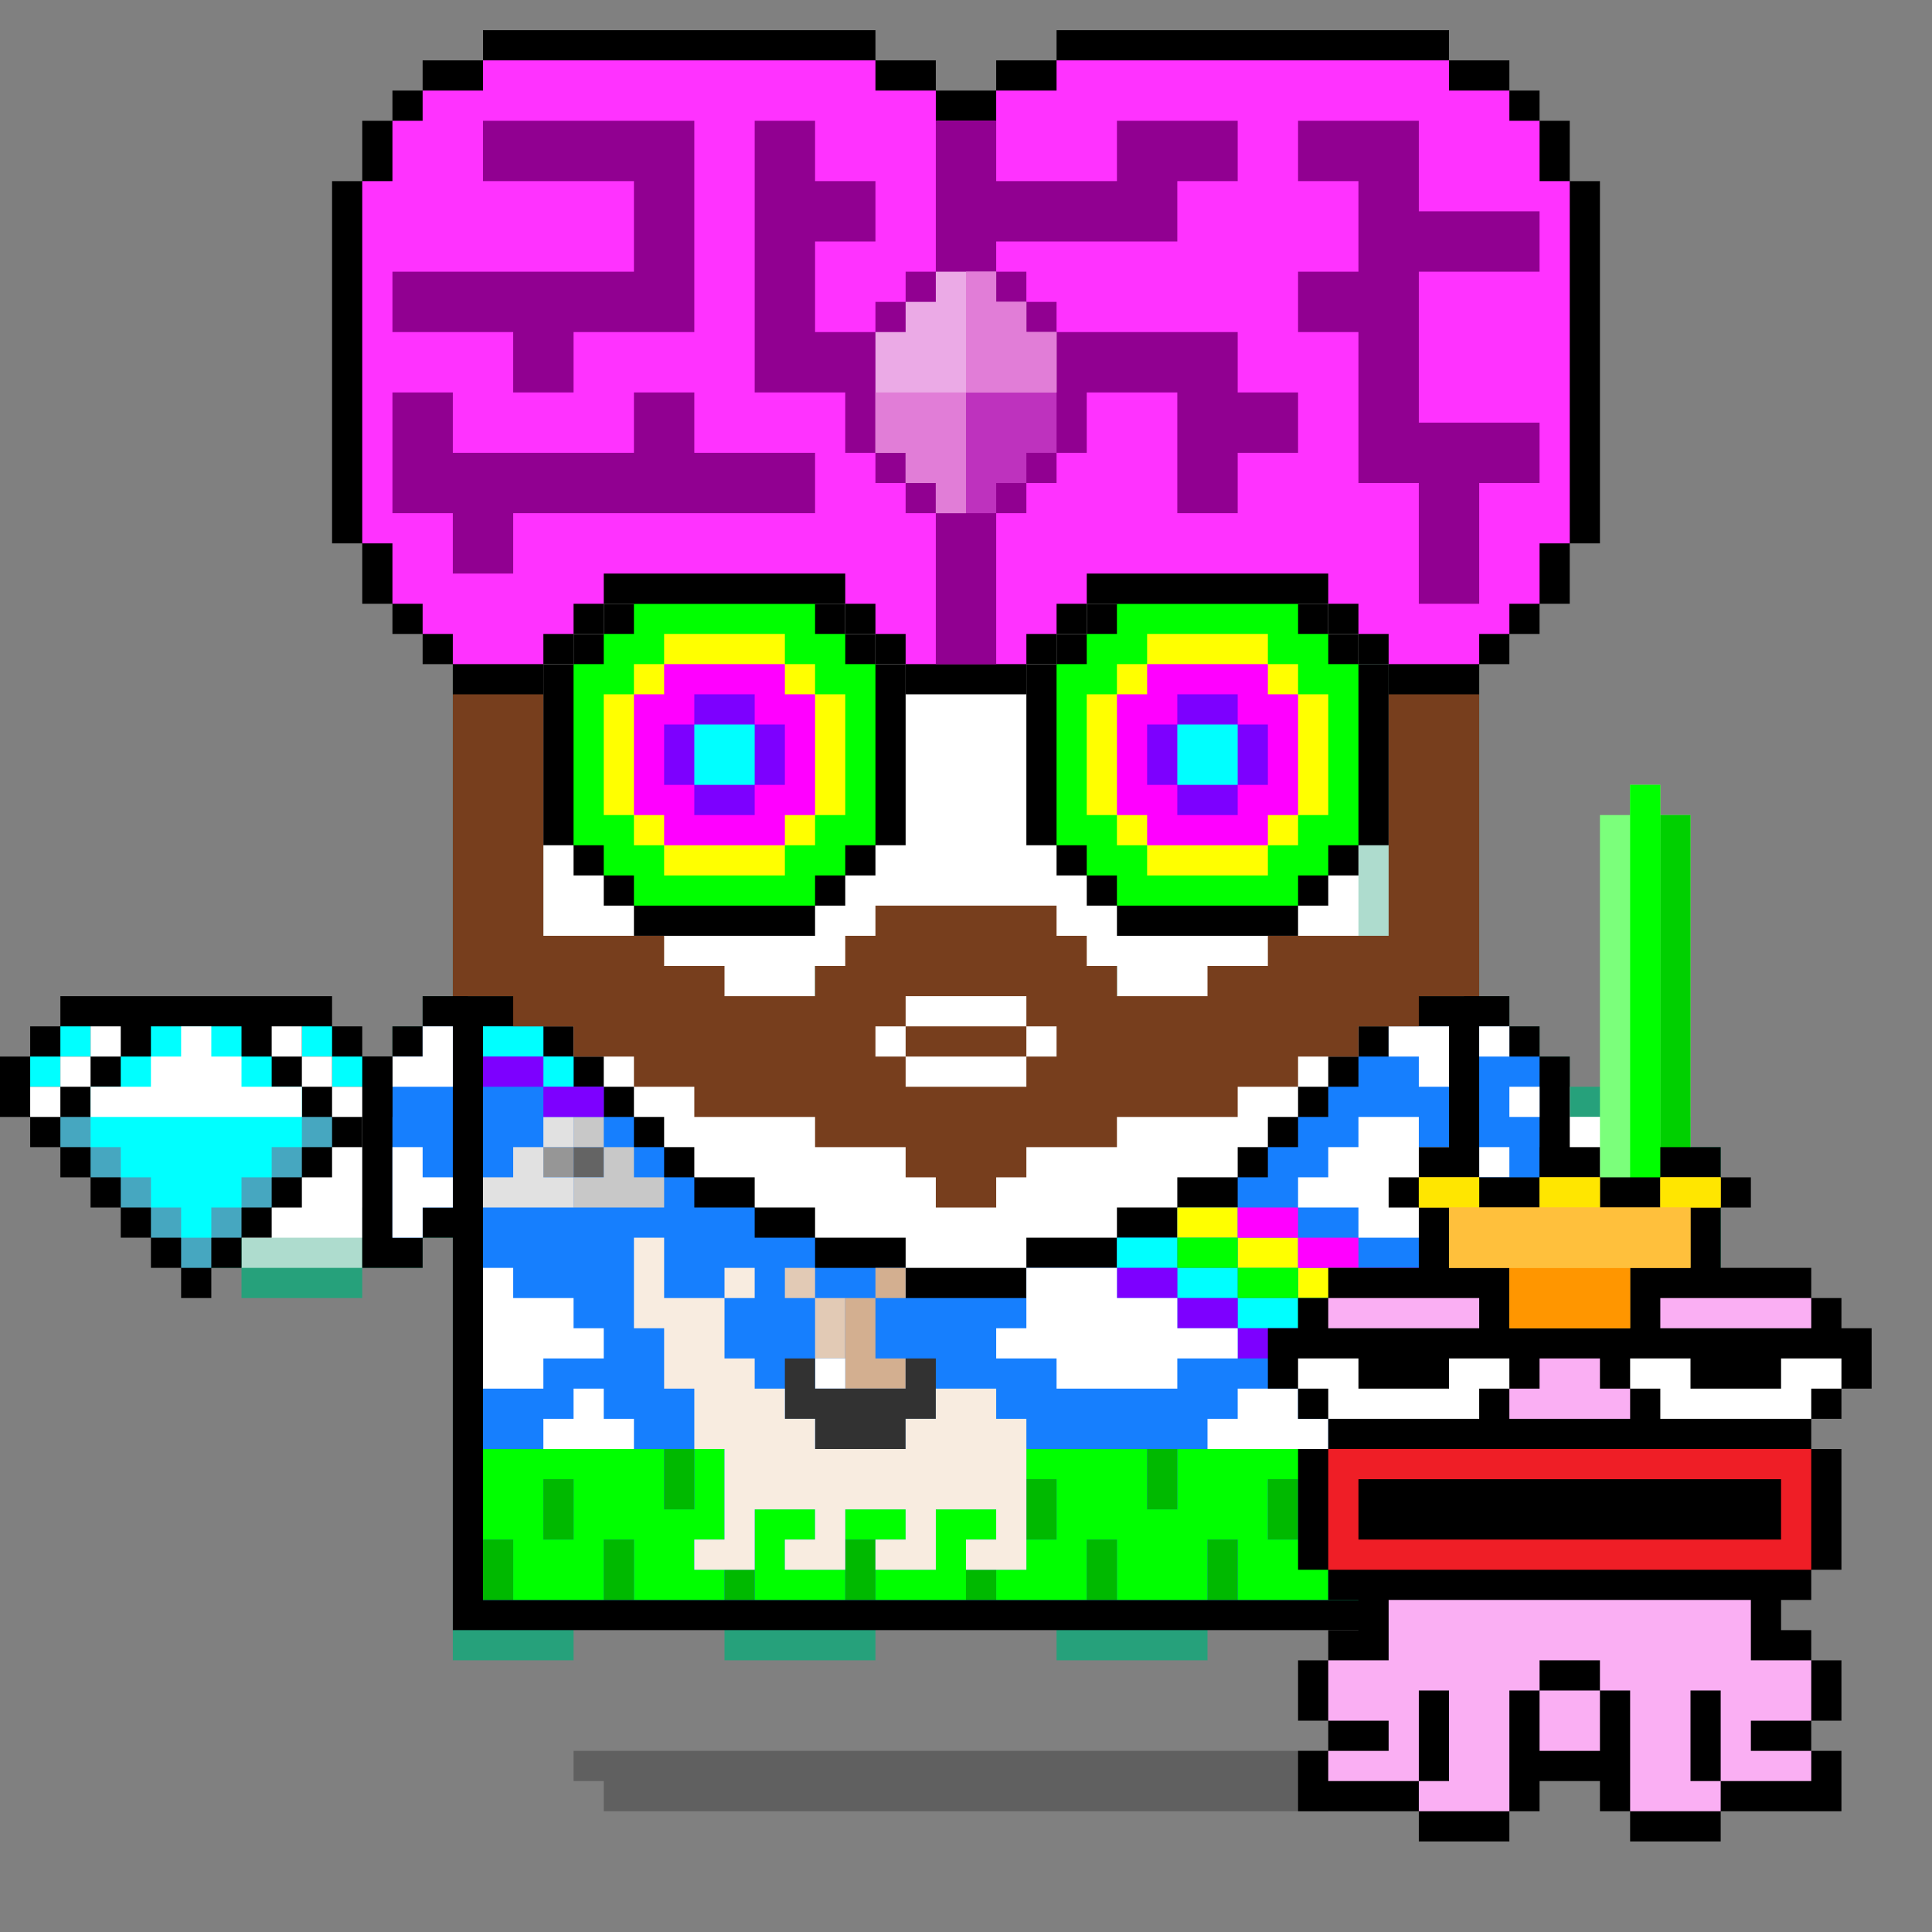 <svg xmlns="http://www.w3.org/2000/svg" viewBox="0 0 64 64"><rect x="0" y="0" width="64" height="64" fill="#808080" stroke="none"/><g class="gotchi-bg"><defs fill="#fff"><pattern id="a" patternUnits="userSpaceOnUse" width="4" height="4"><path d="M0 0h1v1H0zm2 2h1v1H2z"/></pattern><pattern id="b" patternUnits="userSpaceOnUse" x="0" y="0" width="2" height="2"><path d="M0 0h1v1H0z"/></pattern><pattern id="c" patternUnits="userSpaceOnUse" x="-2" y="0" width="8" height="1"><path d="M0 0h1v1H0zm2 0h1v1H2zm2 0h1v1H4z"/></pattern><pattern id="d" patternUnits="userSpaceOnUse" x="0" y="0" width="4" height="4"><path d="M0 0h1v1H0zm0 2h1v1H0zm1 0V1h1v1zm1 0h1v1H2zm0-1h1V0H2zm1 2h1v1H3z"/></pattern><pattern id="e" patternUnits="userSpaceOnUse" width="64" height="32"><path d="M4 4h1v1H4zm7 0h1v1h-1zm7 0h1v1h-1zm7 0h1v1h-1zm7 0h1v1h-1zm7 0h1v1h-1zm7 0h1v1h-1zm7 0h1v1h-1zm7 0h1v1h-1z"/><path fill="url(#a)" d="M0 8h64v7H0z"/><path fill="url(#b)" d="M0 16h64v1H0z"/><path fill="url(#c)" d="M0 18h64v1H0z"/><path fill="url(#b)" d="M22 18h15v1H22zM0 20h64v3H0z"/><path fill="url(#d)" d="M0 24h64v8H0z"/></pattern><mask id="f"><path fill="url(#e)" d="M0 0h64v32H0z"/></mask></defs><path fill="#fff" d="M0 0h64v32H0z"/><path fill="#dea8ff" class="gotchi-secondary" mask="url(#f)" d="M0 0h64v32H0z"/><path fill="#dea8ff" class="gotchi-secondary" d="M0 32h64v32H0z"/><path mask="url(#f)" fill="#fff" transform="matrix(1 0 0 -1 0 64)" d="M0 0h64v32H0z"/></g><style>.gotchi-primary{fill:#26A17B;}.gotchi-secondary{fill:#AEDCCE;}.gotchi-cheek{fill:#F696C6;}.gotchi-eyeColor{fill:#EA8C27;}.gotchi-primary-mouth{fill:#26A17B;}.gotchi-sleeves-up{display:none;}.gotchi-handsUp{display:none;}.gotchi-handsDownOpen{display:block;}.gotchi-handsDownClosed{display:none;}</style><g class="gotchi-body"><path d="M47 14v-2h-2v-2h-4V8h-4V6H27v2h-4v2h-4v2h-2v2h-2v41h4v-2h5v2h5v-2h6v2h5v-2h5v2h4V14z" class="gotchi-primary"/><path d="M45 14v-2h-4v-2h-4V8H27v2h-4v2h-4v2h-2v39h2v-2h5v2h5v-2h6v2h5v-2h5v2h2V14z" class="gotchi-secondary"/><path d="M18,49h2v-1h2v1h2v2h5v-2h2v-1h2v1h2v2h5v-2h2v-1h2v1h1V14h-4v-2h-4v-2h-5V9h-5v2h-4v2h-4v2h-1V49z" fill="#fff"/></g><path class="gotchi-cheek" d="M21 32v2h2v-2h-1zm21 0h-1v2h2v-2z"/><g class="gotchi-primary-mouth"><path d="M29 32h-2v2h2v-1z"/><path d="M33 34h-4v2h6v-2h-1z"/><path d="M36 32h-1v2h2v-2z"/></g><g class="gotchi-shadow"><path opacity=".25" d="M25 58H19v1h1v1h24V59h1V58h-1z" fill="#000"/></g>,<g class="gotchi-collateral" fill="#26a17b"><path d="M31 19h2v3h-2zm0-2v1h2v-1h3v-1h-3v-1h2v-2h-6v2h2v1h-3v1z"/><path d="M27 17h1v1h-1z"/><path d="M28 18h3v1h-3zm8-1h1v1h-1z"/><path d="M33 18h3v1h-3z"/></g>
    <style>
        .gotchi-bg { display: none }
    </style>
<g class="gotchi-eyeColor"><path d="M27 23H26H25H24H23H22H21V24H22H23H24V25H23H22H21V26H22H23H24H25H26H27H28H29V25H28H27H26V24H27H28H29V23H28H27Z" class="gotchi-primary" /><path d="M41 24H42H43V23H42H41H40H39H38H37H36H35V24H36H37H38V25H37H36H35V26H36H37H38H39H40H41H42H43V25H42H41H40V24H41Z" class="gotchi-primary" /><rect x="24" y="24" width="2" height="1" /><rect x="38" y="24" width="2" height="1" /></g><g class="gotchi-wearable wearable-body"><svg x="12" y="32"><path d="M34,1v1h-1v1h-1v1h-1v1h-1v1h-1v1h-2v1h-2v1h-3v1h-4V9h-3V8h-2V7h-2V6h-1V5H9V4H8V3H7V2H6V1H3v21h34V1H34z"/><path d="M34,2v1h-1v1h-1v1h-1v1h-1v1h-1v1h-2v1h-2v1h-3v1h-4v-1h-3V9h-2V8h-2V7h-1V6H9V5H8V4H7V3H6V2H4v19h32V2H34z" fill="#167ffe"/><path d="M7,6h1v1H7V6z" fill="#646464"/><path d="M6,6h1v1H6V6z" fill="#969696"/><g fill="#c8c8c8"><path d="M7,5h1v1H7V5z"/><path d="M9,7V6H8v1H7v1h3V7H9z"/></g><g fill="#e2cab5"><path d="M14,10h1v1h-1V10z"/><path d="M15,11h1v2h-1V11z"/></g><g fill="#0ff"><path d="M4,2h2v1H4V2z"/><path d="M6 3h1v1H6V3zm19 6h2v1h-2V9zm10 5h1v1h-1v-1z"/><path d="M33,13h2v1h-2V13z"/><path d="M31,12h2v1h-2V12z"/><path d="M29,11h2v1h-2V11z"/><path d="M27,10h2v1h-2V10z"/></g><g fill="#e1e1e1"><path d="M6,5h1v1H6V5z"/><path d="M5,6v1H4v1h3V7H6V6H5z"/></g><g fill="#7d00ff"><path d="M6,4h2v1H6V4z"/><path d="M4 3h2v1H4V3zm21 7h2v1h-2v-1zm10 5h1v1h-1v-1z"/><path d="M33,14h2v1h-2V14z"/><path d="M31,13h2v1h-2V13z"/><path d="M29,12h2v1h-2V12z"/><path d="M27,11h2v1h-2V11z"/></g><g fill="#d3af90"><path d="M17,11h-1v3h2v-1h-1V11z"/><path d="M17,10h1v1h-1V10z"/></g><g fill="#ff0"><path d="M27 8h2v1h-2V8zm8 4h1v1h-1v-1z"/><path d="M33 11h2v1h-2v-1zm-4-2h2v1h-2V9z"/><path d="M31,10h2v1h-2V10z"/></g><g fill="#f0f"><path d="M35,11h1v1h-1V11z"/><path d="M33 10h2v1h-2v-1zm-4-2h2v1h-2V8z"/><path d="M31,9h2v1h-2V9z"/></g><path d="M34 2v1h1v1h1V2h-2zm-3 12h-2v1h-1v1h4v-1h-1v-1zM8 14H7v1H6v1h3v-1H8v-1zm-2-1h2v-1H7v-1H5v-1H4v4h2v-1zm29-8h-2v1h-1v1h-1v1h2v1h3V6h-1V5zm-8 8h2v-1h-2v-1h-2v-1h-3v2h-1v1h2v1h4v-1zm-12 0h1v1h-1v-1z" fill="#fff"/><g fill="#0f0"><path d="M35,13h1v1h-1V13z"/><path d="M33,12h2v1h-2V12z"/><path d="M31 11h2v1h-2v-1zm-4-2h2v1h-2V9z"/><path d="M29 10h2v1h-2v-1zm6 8h-1v-2h-7v2h-1v-2h-4v1h1v2h-1v1h-1v1h3v-2h1v2h3v-2h1v2h3v-2h1v2h3v-5h-1v2zm-5 1v-2h1v2h-1zm-19-1h-1v-2H4v3h1v2h3v-2h1v2h3v-1h-1v-1h1v-3h-1v2zm-5 1v-2h1v2H6zm10-1h2v1h-2v-1zm5 0h-2v2h-2v1h3v-2h1v-1zm-7 2v-1h1v-1h-2v3h3v-1h-2z"/></g><path d="M34 16h1v2h-1v-2zm-8 0h1v2h-1v-2zm-16 0h1v2h-1v-2zm20 1h1v2h-1v-2zM6 17h1v2H6v-2zm16 0h1v2h-1v-2zm2 2h1v2h-1v-2zm-8 0h1v2h-1v-2zm-8 0h1v2H8v-2zm20 0h1v2h-1v-2zm4 0h1v2h-1v-2zM4 19h1v2H4v-2zm8 1h1v1h-1v-1zm8 0h1v1h-1v-1z" fill="#00b900"/><path d="M18,13v1h-3v-1h-1v2h1v1h3v-1h1v-2H18z" fill="#323232"/><g fill="#f8ece0"><path d="M12,10h1v1h-1V10z"/><path d="M21 15v-1h-2v1h-1v1h-3v-1h-1v-1h-1v-1h-1v-2h-2V9H9v3h1v2h1v2h1v3h-1v1h2v-2h2v1h-1v1h2v-2h2v1h-1v1h2v-2h2v1h-1v1h2v-5h-1z"/></g>,</svg></g><g class="gotchi-handsDownClosed"><g class="gotchi-primary"><path d="M19 42h1v1h-1zm1-6h1v1h-1z"/><path d="M21 37h1v1h-1zm5 3v4h1v-4zm-5 3h-1v1h2v-1z"/><path d="M24 44h-2v1h4v-1h-1zm1-5h-1v1h2v-1z"/><path d="M23 38h-1v1h2v-1z"/></g><g class="gotchi-secondary"><path d="M19 43h1v1h-1zm5 2h-2v1h4v-1h-1z"/><path d="M27 41v3h1v-3zm-6 3h-1v1h2v-1z"/><path d="M26 44h1v1h-1zm-7-3h-1v2h1v-1z"/></g><g class="gotchi-primary"><path d="M44 42h1v1h-1zm-1-6h1v1h-1z"/><path d="M42 37h1v1h-1z"/><path d="M42 39v-1h-2v1h1zm0 4v1h2v-1h-1z"/><path d="M40 44h-2v1h4v-1h-1z"/><path d="M38 42v-2h-1v4h1v-1z"/><path d="M40 40v-1h-2v1h1z"/></g><g class="gotchi-secondary"><path d="M42 44v1h2v-1h-1zm-5-2v-1h-1v3h1v-1z"/><path d="M40 45h-2v1h4v-1h-1z"/><path d="M37 44h1v1h-1zm7-1h1v1h-1z"/></g></g><g class="gotchi-handsDownOpen"><g class="gotchi-primary"><path d="M56 38v-1h-2v-1h-2v-1h-1v-1h-1v-1h-1v8h1v1h2v1h4v-1h1v-4z"/></g><g class="gotchi-secondary"><path d="M54 38v-1h-2v-1h-1v-1h-1v-1h-1v6h1v1h2v1h4v-4z" /></g><path d="M54,38v-1h-2v-1h-1v-1h-1v-1h-1v5h1v1h2v1h4v-3H54z" fill="#fff"/><g class="gotchi-primary"><path d="M8 38v-1h2v-1h2v-1h1v-1h1v-1h1v8h-1v1h-2v1H8v-1H7v-4z"/></g><g class="gotchi-secondary"><path d="M10 38v-1h2v-1h1v-1h1v-1h1v6h-1v1h-2v1H8v-4z" /></g><path d="M8,38v3h4v-1h2v-1h1v-5h-1v1h-1v1h-1v1h-2v1H8z" fill="#fff"/></g><g class="gotchi-handsUp"><g class="gotchi-secondary"><path d="M50,38h1v1h-1V38z"/><path d="M49 39h1v1h-1v-1zm2-2h1v1h-1v-1z"/><path d="M52,36h2v1h-2V36z"/><path d="M54,35h2v1h-2V35z"/></g><path d="M52,32v1h-2v1h-1v5h1v-1h1v-1h1v-1h2v-1h2v-3H52z" fill="#fff"/><g class="gotchi-primary"><path d="M49,33h1v1h-1V33z"/><path d="M50 32h2v1h-2v-1zm0 7h1v1h-1v-1z"/><path d="M49 40h1v1h-1v-1zm2-2h1v1h-1v-1z"/><path d="M52 37h2v1h-2v-1zm0-6h4v1h-4v-1z"/><path d="M56,32h1v4h-1V32z"/><path d="M54,36h2v1h-2V36z"/></g><g class="gotchi-secondary"><path d="M13,38h1v1h-1V38z"/><path d="M14 39h1v1h-1v-1zm-2-2h1v1h-1v-1z"/><path d="M10,36h2v1h-2V36z"/><path d="M8,35h2v1H8V35z"/></g><path d="M8,32v3h2v1h2v1h1v1h1v1h1v-5h-1v-1h-2v-1H8z" fill="#fff"/><g class="gotchi-primary"><path d="M14,33h1v1h-1V33z"/><path d="M12 32h2v1h-2v-1zm1 7h1v1h-1v-1z"/><path d="M14 40h1v1h-1v-1zm-2-2h1v1h-1v-1z"/><path d="M10 37h2v1h-2v-1zm-2-6h4v1H8v-1z"/><path d="M7,32h1v4H7V32z"/><path d="M8,36h2v1H8V36z"/></g></g><g class="gotchi-wearable wearable-face"><svg x="15" y="6"><path d="M13.8,30.2v-3.5h6.5v3.5H13.8z" fill="#fff"/><g fill="#773e1d"><path d="M15,28h4v1h-4V28z"/><path d="M0 27h2v1h2v1h2v1h2v1h4v1h3v1h1v1h2v-1h1v-1h3v-1h4v-1h2v-1h2v-1h2v-1h2V8h-2V6h-2V4h-4V2h-4V0H12v2H8v2H4v2H2v2H0v19zm15 3v-1h-1v-1h1v-1h4v1h1v1h-1v1h-4zm12-5v1h-2v1h-3v-1h-1v-1h-1v-1h-6v1h-1v1h-1v1H9v-1H7v-1H3V12h1V9h1V8h3V7h4v1h3v1h4V8h3V7h4v1h3v1h1v3h1v13h-4z"/></g></svg></g><g class="gotchi-wearable wearable-eyes"><svg x="18" y="19"><path d="M27 3V2h-1V1h-1V0h-6v1h-1v1h-1v1h-1v6h1v1h1v1h1v1h6v-1h1v-1h1V9h1V3z"/><path d="M26,3V2h-1V1h-6v1h-1v1h-1v6h1v1h1v1h6v-1h1V9h1V3H26z" fill="#0f0"/><path d="M25 4V3h-1V2h-4v1h-1v1h-1v4h1v1h1v1h4V9h1V8h1V4z" fill="#ff0"/><path d="M24 4V3h-4v1h-1v4h1v1h4V8h1V4z" fill="#f0f"/><path d="M23 5V4h-2v1h-1v2h1v1h2V7h1V5z" fill="#7d00ff"/><path d="M21,5h2v2h-2V5z" fill="#0ff"/><path d="M11 3V2h-1V1H9V0H3v1H2v1H1v1H0v6h1v1h1v1h1v1h6v-1h1v-1h1V9h1V3z"/><path d="M10,3V2H9V1H3v1H2v1H1v6h1v1h1v1h6v-1h1V9h1V3H10z" fill="#0f0"/><path d="M9 4V3H8V2H4v1H3v1H2v4h1v1h1v1h4V9h1V8h1V4z" fill="#ff0"/><path d="M8 4V3H4v1H3v4h1v1h4V8h1V4z" fill="#f0f"/><path d="M7 5V4H5v1H4v2h1v1h2V7h1V5z" fill="#7d00ff"/><path d="M5,5h2v2H5V5z" fill="#0ff"/></svg></g><g class="gotchi-wearable wearable-head"><svg x="11" y="1"><path d="M41 5V3h-1V2h-1V1h-2V0H24v1h-2v1h-2V1h-2V0H5v1H3v1H2v1H1v2H0v12h1v2h1v1h1v1h1v1h3v-1h1v-1h1v-1h8v1h1v1h1v1h4v-1h1v-1h1v-1h8v1h1v1h1v1h3v-1h1v-1h1v-1h1v-2h1V5z"/><path d="M40 5V3h-1V2h-2V1H24v1h-2v1h-2V2h-2V1H5v1H3v1H2v2H1v12h1v2h1v1h1v1h3v-1h1v-1h1v-1h8v1h1v1h1v1h4v-1h1v-1h1v-1h8v1h1v1h1v1h3v-1h1v-1h1v-2h1V5h-1z" fill="#ff32ff"/><path d="M12 12h-2v2H4v-2H2v4h2v2h2v-2h10v-2h-4zm-6 0h2v-2h4V3H5v2h5v3H2v2h4zm34-4V6h-4V3h-4v2h2v3h-2v2h2v5h2v4h2v-4h2v-2h-4V8zm-10 2h-6V9h-1V8h-1V7h6V5h2V3h-4v2h-4V3h-2v5h-1v1h-1v1h-2V7h2V5h-2V3h-2v9h3v2h1v1h1v1h1v5h2v-5h1v-1h1v-1h1v-2h3v4h2v-2h2v-2h-2z" fill="#910091"/><path d="M23 10V9h-1V8h-2v1h-1v1h-1v4h1v1h1v1h1v-4h3v-2z" fill="#ebaae6"/><path d="M21,12v4h1v-1h1v-1h1v-2H21z" fill="#be32be"/><g fill="#e17dd7"><path d="M18,12v2h1v1h1v1h1v-4H18z"/><path d="M23,10V9h-1V8h-1v4h3v-2H23z"/></g></svg></g>"><svg x="12" y="32"><g><g class="gotchi-sleeves gotchi-sleeves-left gotchi-sleeves-up"><path d="M38,0v1h-1.5v8H38V8h1V7h1V0H38z"/><path d="M38,1v1h-1v6h1V7h1V1H38z" fill="#167ffe"/><path d="M38 5h1v1h-1V5zm-1-2h1v1h-1m0 3h1v1h-1V7z" fill="#fff"/></g><g class="gotchi-sleeves gotchi-sleeves-left gotchi-sleeves-down"><path d="M39,3V2h-1V1h-1.5v8H38v1h2V3H39z"/><path d="M38,3V2h-1v6h1v1h1V3H38z" fill="#167ffe"/><path d="M37 2h1v1h-1V2zm1 2h1v1h-1V4zm-1 2h1v1h-1V6z" fill="#fff"/></g><g class="gotchi-sleeves gotchi-sleeves-right gotchi-sleeves-up"><path d="M2,1V0H0v7h1v1h1v1h1.5V1H2z"/><path d="M2,2V1H1v6h1v1h1V2H2z" fill="#167ffe"/><path d="M3 2H2V1H1v3h1V3h1V2zm0 4H1v1h1v1h1V6z" fill="#fff"/></g><g class="gotchi-sleeves gotchi-sleeves-right gotchi-sleeves-down"><path d="M2,1v1H1v1H0v7h2V9h1.5V1H2z"/><path d="M2,2v1H1v6h1V8h1V2H2z" fill="#167ffe"/><path d="M3 7H2V6H1v3h1V8h1V7zm0-5H2v1H1v1h2V2z" fill="#fff"/></g></g>,</svg><g class="gotchi-wearable wearable-hand wearable-hand-left"><svg x="0" y="33"><path d="M12 2V1h-1V0H2v1H1v1H0v2h1v1h1v1h1v1h1v1h1v1h1v1h1V9h1V8h1V7h1V6h1V5h1V4h1V2z"/><path d="M2 4v1h1v1h1v1h1v1h1v1h1V8h1V7h1V6h1V5h1V4z" fill="#46a7c0"/><g fill="#0ff"><path d="M9 2H8V1H5v1H4v1H3v2h1v1h1v1h1v1h1V7h1V6h1V5h1V3H9zm2 0h1v1h-1z"/><path d="M10 1h1v1h-1zM2 1h1v1H2z"/><path d="M1 2h1v1H1z"/></g><g fill="#fff"><path d="M11 3h1v1h-1V3zM1 3h1v1H1V3zm8-2h1v1H9V1zM8 3V2H7V1H6v1H5v1H3v1h7V3H8z"/><path d="M10 2h1v1h-1V2zM2 2h1v1H2V2z"/><path d="M3,1h1v1H3V1z"/></g></svg></g><g class="gotchi-wearable wearable-hand wearable-hand-right"><svg x="8" y="26"><g transform="scale(-1, 1) translate(-48, 0)"><path d="M2 1V0H1v1H0v17h1v1h1v-1h1V1z" fill="#7bff7b"/><path d="M1,0h1v19H1V0z" fill="#0f0"/><path d="M0,1h1v17H0V1z" fill="#00d000"/></g></svg></g><g class="gotchi-wearable wearable-pet"><svg x="42" y="38"><path d="M19 6V5h-1V4h-3V2h1V1h-1V0h-2v1h-2V0H9v1H7V0H5v1H4v1h1v2H2v1H1v1H0v2h1v1h1v1H1v4h1v1h1v1H2v1H1v2h1v1H1v2h4v1h3v-1h1v-1h2v1h1v1h3v-1h4v-2h-1v-1h1v-2h-1v-1h-1v-1h1v-1h1v-4h-1V9h1V8h1V6h-1z"/><path d="M18 7h-1v1h-3V7h-2v1h1v1h5V8h1V7h-1zM6 7v1H3V7H1v1h1v1h5V8h1V7H6z" fill="#fff"/><g fill="#faaff3"><path d="M17 5h-4v1h5V5h-1zm-7 4h2V8h-1V7H9v1H8v1h2zM4 6h3V5H2v1h2zm5 12v2h2v-2H9z"/><path d="M16 17v-2H4v2H2v2h2v1H2v1h3v-3h1v3H5v1h3v-4h1v-1h2v1h1v4h3v-1h-1v-3h1v3h3v-1h-2v-1h2v-2h-2z"/></g><path d="M17 10H2v4h16v-4h-1zm0 2v1H3v-2h14v1z" fill="#ef1e26"/><path d="M13 1v1h-2V1H9v1H7V1H5v1h1v2h2v2h4V4h2V2h1V1z" fill="#ffc03c"/><path d="M5 1v1h2V1H5zm4 0v1h2V1H9zm5 0h-1v1h2V1h-1z" fill="#ffe600"/><path d="M11,4H8v2h4V4H11z" fill="#ff9600"/><path d="M13,2H6v2h8V2H13z" fill="#ffc03c"/><defs /></svg></g></svg>